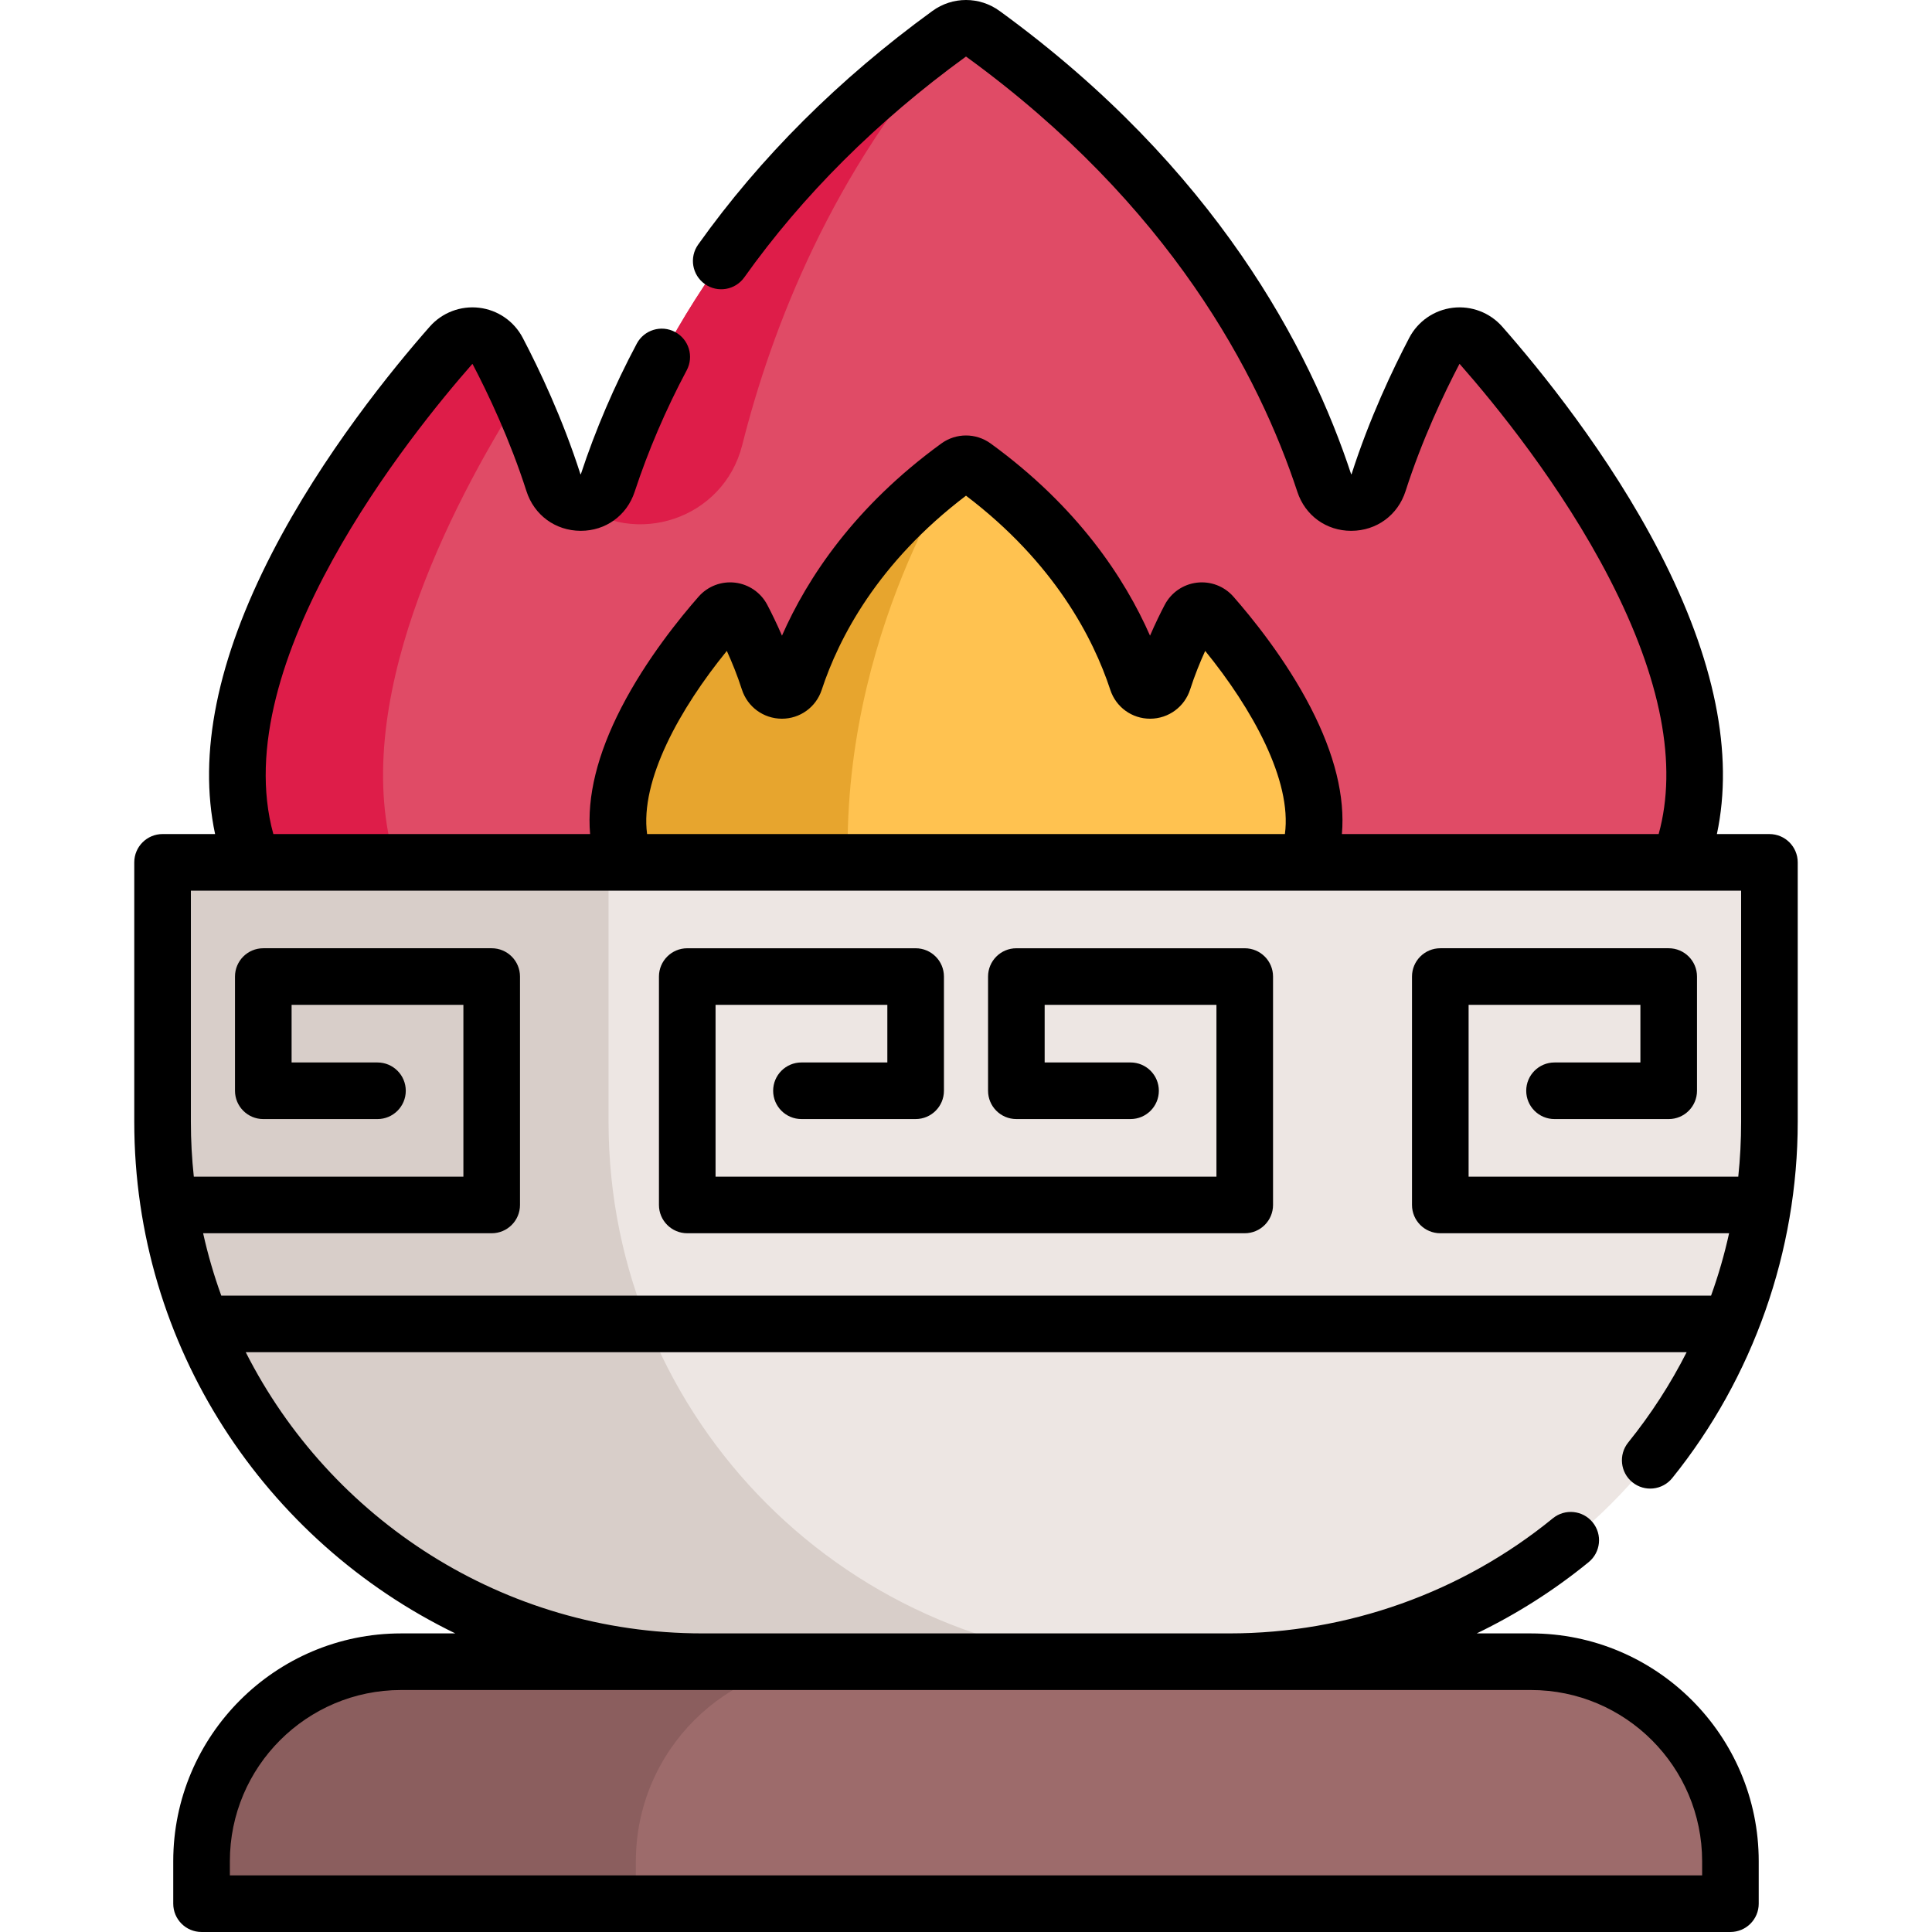 <svg id="Capa_1" enable-background="new 0 0 511.99 511.99" height="512" viewBox="0 0 511.99 511.99" width="512" xmlns="http://www.w3.org/2000/svg"><g><g><path d="m67.004 228.532c-18.958-49.262 32.876-114.698 52.5-137.016 3.507-3.988 9.92-3.22 12.383 1.485 4.222 8.065 10.201 20.642 14.754 34.849 2.245 7.004 12.113 7.129 14.412.142 10.409-31.632 34.556-78.387 90.455-119.033 2.674-1.944 6.3-1.944 8.974 0 55.899 40.646 80.046 87.401 90.455 119.033 2.299 6.987 12.168 6.862 14.412-.142 4.553-14.207 10.531-26.784 14.754-34.849 2.463-4.705 8.876-5.473 12.383-1.485 19.624 22.318 71.458 87.754 52.5 137.016z" fill="#e04b66"/><path d="m255.913 7.501v.1c-1.03.03-2.04.49-2.83 1.36-32.63 36.54-48.59 78.01-56.39 108.99-4.93 19.58-28.33 27.35-43.97 15.13 3.37.51 7.04-1.17 8.33-5.09 10.41-31.63 34.56-78.39 90.46-119.03 1.32-.96 2.86-1.44 4.4-1.46z" fill="#de1d49"/><path d="m104.794 228.532-19.894 3.919-17.896-3.919c-18.96-49.26 32.87-114.7 52.5-137.01 3.5-3.99 9.92-3.22 12.38 1.48 1.74 3.32 3.77 7.41 5.89 12.06-18.35 29-45.76 81.98-32.98 123.47z" fill="#de1d49"/><path d="m346.311 228.53-91.53 27.47-89.1-27.47c-9.06-23.54 15.71-54.81 25.09-65.48 1.67-1.9 4.74-1.53 5.92.71 2.01 3.86 4.87 9.87 7.05 16.66 1.07 3.34 5.78 3.4 6.88.07 4.98-15.12 16.52-37.46 43.23-56.89 1.28-.93 3.01-.93 4.29 0 26.71 19.43 38.25 41.77 43.23 56.89 1.09 3.33 5.81 3.27 6.88-.07 2.18-6.79 5.04-12.8 7.05-16.66 1.18-2.24 4.24-2.61 5.92-.71 9.38 10.67 34.15 41.94 25.09 65.48z" fill="#ffc250"/><path d="m225.071 236.63c.27 3.76-59.39-8.1-59.39-8.1-9.06-23.54 15.71-54.81 25.09-65.48 1.67-1.9 4.74-1.53 5.92.71 2.01 3.86 4.87 9.87 7.05 16.66 1.07 3.34 5.78 3.4 6.88.07 4.98-15.12 16.52-37.46 43.23-56.89 0 0-33.44 49.19-28.78 113.03z" fill="#e7a52e"/><path d="m468.915 228.532h-425.841v68.775c0 79.012 64.052 143.065 143.065 143.065h139.712c79.012 0 143.065-64.052 143.065-143.065v-68.775z" fill="#ede6e3"/><path d="m304.329 440.372h-118.19c-79.01 0-143.06-64.05-143.06-143.06v-68.78h118.19v68.78c-.001 79.01 64.05 143.06 143.06 143.06z" fill="#d8cec9"/><path d="m405.707 440.372h-299.425c-29.202 0-52.876 23.673-52.876 52.876v11.252h405.176v-11.253c.001-29.202-23.672-52.875-52.875-52.875z" fill="#9d6b6b"/><path d="m221.387 440.37c-29.2 0-52.88 23.67-52.88 52.88v11.25h-115.1v-11.25c0-29.21 23.67-52.88 52.88-52.88z" fill="#8b5e5e"/></g><g><path d="m432.613 392.825c3.226 2.598 7.947 2.089 10.545-1.136 21.441-26.617 33.248-60.135 33.248-94.381v-68.777c0-4.142-3.357-7.5-7.5-7.5h-13.92c4.522-21.23-.536-46.242-15.12-74.544-13.483-26.164-31.948-48.769-41.754-59.914-3.282-3.73-8.182-5.602-13.114-5.011-4.927.592-9.241 3.57-11.542 7.965-4.35 8.308-10.529 21.304-15.259 36.043-.015.045-.027.076-.03.09-.029.008-.08.019-.104.012-.003-.007-.005-.014-.008-.021-10.859-32.993-35.835-81.071-93.158-122.746-5.325-3.873-12.479-3.874-17.802-.001-24.776 18.012-45.662 38.84-62.078 61.905-2.402 3.374-1.613 8.057 1.762 10.459 3.376 2.403 8.058 1.612 10.459-1.762 15.474-21.741 35.215-41.413 58.679-58.471.052-.037.106-.037.158.001 54.09 39.324 77.564 84.408 87.733 115.303 2.067 6.283 7.659 10.333 14.26 10.332h.066c6.679-.027 12.311-4.161 14.347-10.524 4.401-13.715 10.185-25.875 14.268-33.683l.1.016c9.35 10.627 26.938 32.147 39.684 56.878 13.719 26.621 18.081 49.351 13.02 67.673h-83.94c.852-9.929-1.903-21.146-8.27-33.5-6.631-12.866-15.685-23.958-20.492-29.426-2.418-2.75-6.023-4.133-9.671-3.697-3.636.436-6.822 2.634-8.522 5.88-1.127 2.153-2.503 4.944-3.893 8.164-6.717-15.251-19.166-34.152-42.214-50.912-3.922-2.849-9.188-2.851-13.11 0-23.047 16.759-35.496 35.66-42.213 50.911-1.391-3.22-2.766-6.011-3.894-8.165-1.699-3.245-4.886-5.443-8.521-5.879-3.639-.435-7.253.946-9.672 3.697-4.806 5.468-13.861 16.56-20.491 29.426-6.366 12.353-9.121 23.571-8.27 33.5h-83.942c-12.565-45.575 36.799-106.475 52.703-124.551.006 0 .1.005.104.005 4.078 7.786 9.862 19.946 14.261 33.654 2.038 6.37 7.671 10.503 14.349 10.531h.066c6.6 0 12.194-4.05 14.26-10.331 3.595-10.918 8.24-21.759 13.807-32.222 1.945-3.657.559-8.198-3.099-10.144-3.655-1.946-8.197-.559-10.143 3.098-5.968 11.216-10.951 22.849-14.813 34.578-.003.009-.006.017-.009.024-.043.004-.083.007-.081.02 0 0-.023-.035-.054-.132-4.728-14.732-10.907-27.728-15.257-36.035-2.301-4.396-6.615-7.374-11.542-7.966-4.922-.59-9.831 1.28-13.113 5.011-9.807 11.146-28.272 33.751-41.755 59.915-14.585 28.301-19.643 53.314-15.12 74.544h-13.92c-4.142 0-7.5 3.358-7.5 7.5v68.777c0 59.565 34.772 111.158 85.081 135.556h-14.377c-33.29 0-60.373 27.083-60.373 60.373v11.252c0 4.142 3.357 7.5 7.5 7.5h405.159c4.142 0 7.5-3.358 7.5-7.5v-11.252c0-33.29-27.083-60.373-60.373-60.373h-14.364c10.547-5.087 20.519-11.41 29.665-18.883 3.208-2.621 3.683-7.345 1.063-10.553-2.621-3.207-7.345-3.684-10.553-1.063-24.072 19.666-54.494 30.497-85.661 30.497h-139.712c-52.803 0-98.645-30.351-121.013-74.52h381.846c-4.259 8.402-9.432 16.413-15.493 23.937-2.599 3.229-2.09 7.95 1.136 10.548zm18.462 100.412v3.753h-390.16v-3.753c0-25.019 20.355-45.374 45.373-45.374h299.414c25.018.001 45.373 20.355 45.373 45.374zm-258.464-320.745c1.356 2.975 2.786 6.474 3.986 10.218 1.48 4.617 5.73 7.733 10.574 7.751h.043c4.803 0 9.033-3.061 10.536-7.629 4.534-13.778 14.842-33.705 38.245-51.476 23.4 17.771 33.712 37.699 38.246 51.476 1.503 4.568 5.733 7.629 10.536 7.629h.043c4.844-.019 9.093-3.134 10.575-7.752 1.199-3.743 2.629-7.242 3.985-10.217 12.434 15.277 23.036 34.304 21.126 48.539h-169.022c-1.911-14.235 8.691-33.262 21.127-48.539zm-133.974 170.852c-1.941-5.36-3.55-10.878-4.809-16.526h76.473c4.142 0 7.5-3.358 7.5-7.5v-60.527c0-4.142-3.357-7.5-7.5-7.5h-60.527c-4.142 0-7.5 3.358-7.5 7.5v30.269c0 4.142 3.357 7.5 7.5 7.5h30.258c4.142 0 7.5-3.358 7.5-7.5s-3.357-7.5-7.5-7.5h-22.758v-15.269h45.527v45.527h-71.44c-.51-4.769-.778-9.608-.778-14.51v-61.278h410.823v61.278c0 4.887-.253 9.728-.754 14.51h-71.464v-45.527h45.527v15.269h-22.758c-4.142 0-7.5 3.358-7.5 7.5s3.357 7.5 7.5 7.5h30.258c4.142 0 7.5-3.358 7.5-7.5v-30.269c0-4.142-3.357-7.5-7.5-7.5h-60.527c-4.142 0-7.5 3.358-7.5 7.5v60.527c0 4.142 3.357 7.5 7.5 7.5h76.532c-1.237 5.62-2.833 11.136-4.777 16.526z"/><path d="m329.863 251.295h-60.523c-4.142 0-7.5 3.358-7.5 7.5v30.262c0 4.142 3.357 7.5 7.5 7.5h30.261c4.142 0 7.5-3.358 7.5-7.5s-3.357-7.5-7.5-7.5h-22.761v-15.263h45.524v45.524h-132.738v-45.524h45.524v15.263h-22.762c-4.142 0-7.5 3.358-7.5 7.5s3.357 7.5 7.5 7.5h30.261c4.142 0 7.5-3.358 7.5-7.5v-30.262c0-4.142-3.357-7.5-7.5-7.5h-60.523c-4.142 0-7.5 3.358-7.5 7.5v60.523c0 4.142 3.357 7.5 7.5 7.5h147.736c4.142 0 7.5-3.358 7.5-7.5v-60.523c.001-4.143-3.357-7.5-7.499-7.5z"/></g></g></svg>